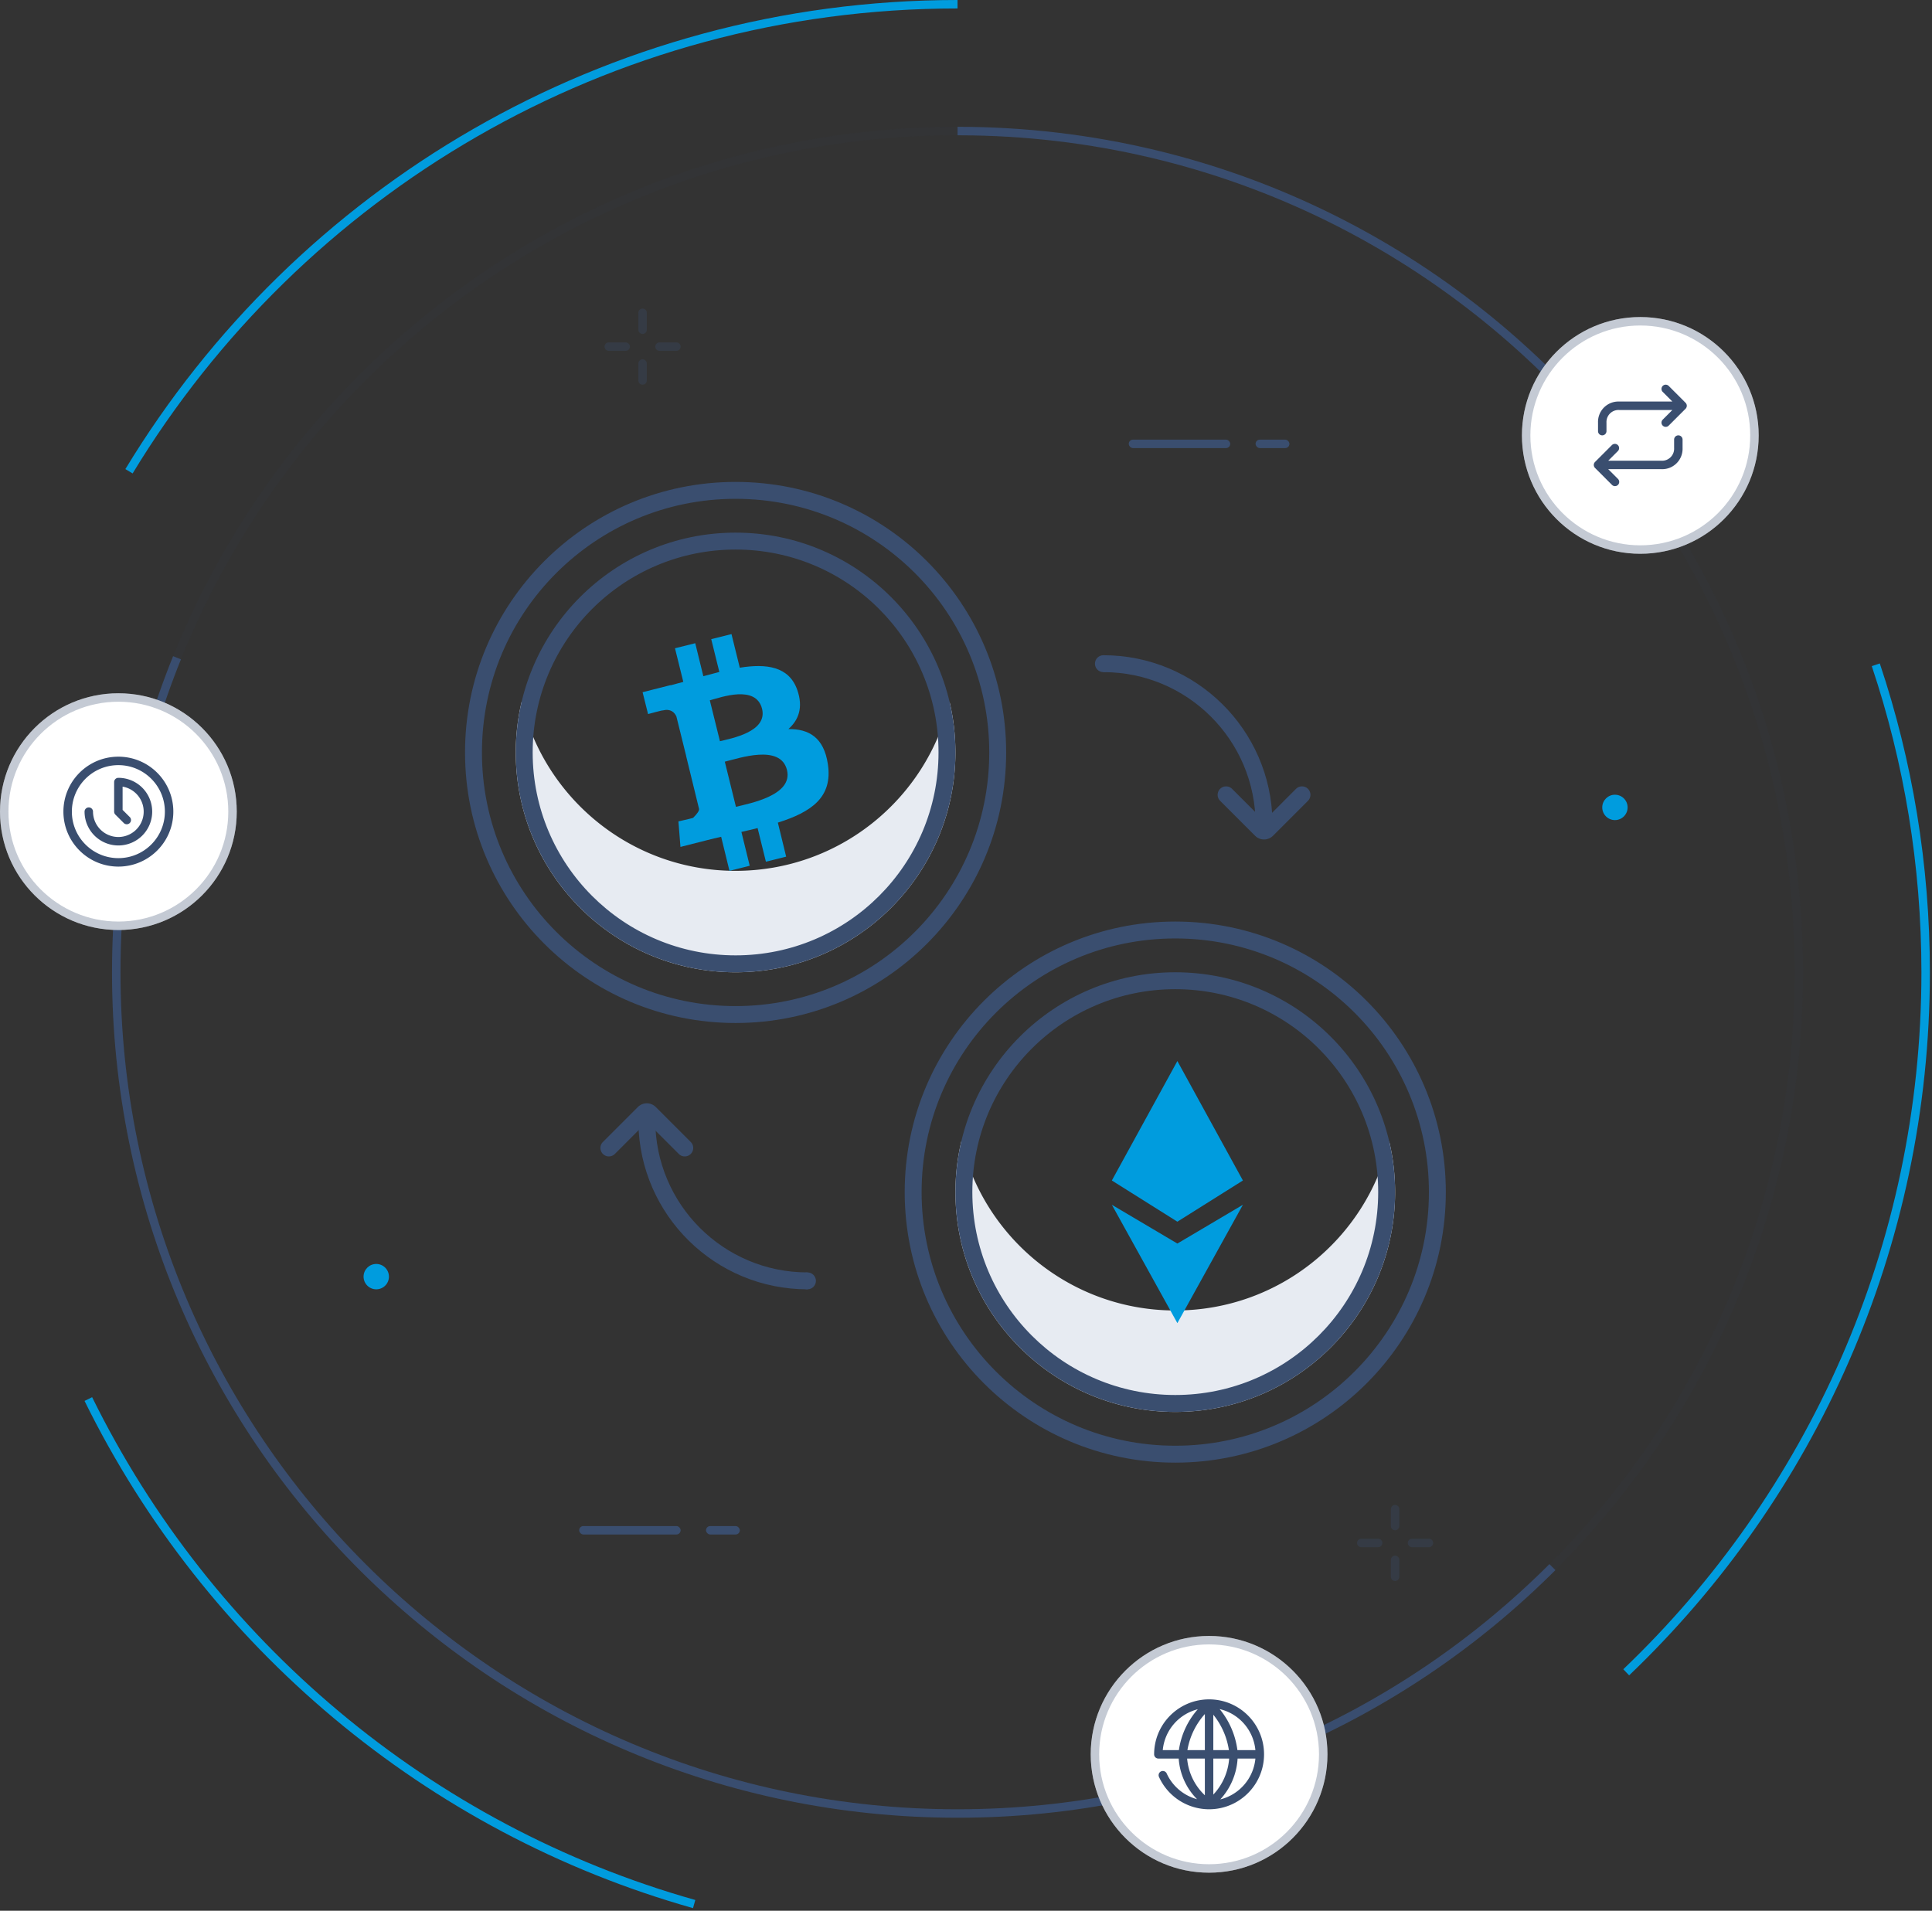 <svg xmlns="http://www.w3.org/2000/svg" width="457" height="452" viewBox="0 0 457 452">
    <rect x="0" y="0" width="457" height="452" fill="#333333" stroke="none"/>
    <g fill="none" fill-rule="evenodd">
        <g fill-rule="nonzero">
            <path fill="#3A4E6F" d="M40.945 155.225l1.855.748C33.576 178.84 28.498 203.828 28.498 230c0 109.352 88.647 198 198 198 54.675 0 104.175-22.161 140.006-57.992l1.414 1.414C331.725 407.615 281.726 430 226.498 430c-110.457 0-200-89.543-200-200 0-26.437 5.129-51.675 14.447-74.775zM426.498 230l-.001.122v-.245.123zm-200-198v-2c64.294 0 121.502 30.338 158.09 77.48l-1.58 1.225c-35.6-45.868-90.919-75.668-153.236-76.678L226.498 32v-2z"/>
            <path fill="#3A4E6F" d="M226.498 430c110.457 0 200-89.543 200-200s-89.543-200-200-200-200 89.543-200 200 89.543 200 200 200zm0-2c-109.353 0-198-88.648-198-198s88.647-198 198-198c109.352 0 198 88.648 198 198s-88.648 198-198 198z" opacity=".05"/>
            <path fill="#009CDE" d="M21.794 330.518c28.26 57.443 79.989 101.26 142.675 118.943l-.543 1.925C100.691 433.55 48.51 389.35 20 331.402l1.794-.884zM444.651 156.94c7.684 22.954 11.847 47.52 11.847 73.06 0 65.41-27.305 124.443-71.139 166.323l-1.38-1.448C427.431 353.36 454.498 294.84 454.498 230c0-25.319-4.127-49.674-11.745-72.429l1.898-.63zM226.498 0v2C143.768 2 71.33 46.062 31.37 111.998l-1.714-1.031C69.966 44.45 143.041 0 226.498 0z"/>
        </g>
        <g transform="translate(110 114)">
            <path fill="#3A4E6F" fill-rule="nonzero" d="M64 128c35.346 0 64-28.654 64-64 0-35.346-28.654-64-64-64C28.654 0 0 28.654 0 64c0 35.346 28.654 64 64 64zm0-4C30.863 124 4 97.137 4 64S30.863 4 64 4s60 26.863 60 60-26.863 60-60 60z"/>
            <path fill="#E7EBF2" fill-rule="nonzero" d="M64 92.005c-24.59 0-45.192-17.069-50.608-40.004A52.144 52.144 0 0 0 12 63.998C12 92.718 35.281 116 64 116s52-23.282 52-52.002c0-4.13-.482-8.147-1.392-11.998C109.193 74.936 88.59 92.005 64 92.005z"/>
            <path fill="#3A4E6F" fill-rule="nonzero" d="M64 116c28.719 0 52-23.281 52-52S92.719 12 64 12 12 35.281 12 64s23.281 52 52 52zm0-4c-26.51 0-48-21.49-48-48s21.49-48 48-48 48 21.49 48 48-21.49 48-48 48zM168 232c35.346 0 64-28.654 64-64 0-35.346-28.654-64-64-64-35.346 0-64 28.654-64 64 0 35.346 28.654 64 64 64zm0-4c-33.137 0-60-26.863-60-60s26.863-60 60-60 60 26.863 60 60-26.863 60-60 60z"/>
            <path fill="#E7EBF2" fill-rule="nonzero" d="M168 196.005c-24.59 0-45.192-17.069-50.608-40.004A52.144 52.144 0 0 0 116 167.998c0 28.72 23.281 52.002 52 52.002s52-23.282 52-52.002c0-4.13-.482-8.147-1.392-11.998-5.415 22.936-26.018 40.005-50.608 40.005z"/>
            <path fill="#3A4E6F" fill-rule="nonzero" d="M168 220c28.719 0 52-23.281 52-52s-23.281-52-52-52-52 23.281-52 52 23.281 52 52 52zm0-4c-26.51 0-48-21.49-48-48s21.49-48 48-48 48 21.49 48 48-21.49 48-48 48zM41.005 151.661L41 151h4c0 19.882 16.118 36 36 36v4c-21.87 0-39.641-17.552-39.995-39.339zM190.995 80.339L191 81h-4c0-19.882-16.118-36-36-36v-4c21.87 0 39.641 17.552 39.995 39.339z"/>
            <circle cx="81" cy="189" r="2" fill="#3A4E6F"/>
            <circle cx="151" cy="43" r="2" fill="#3A4E6F"/>
            <path fill="#009CDE" fill-rule="nonzero" d="M64.991 43.952L63.027 36l-4.79 1.198 1.916 7.76c-1.245.335-2.538.67-3.784 1.006l-1.915-7.808-4.79 1.197 1.964 7.952c-1.006.288-2.06.575-3.018.815v-.048L42 49.749l1.293 5.173s3.497-.958 3.449-.862c1.916-.48 2.826.479 3.257 1.437l2.251 9.102c.128-.032.128-.016 0 .048l3.114 12.742c.032.415-.432 1.102-1.39 2.06.064.032-1.101.32-3.496.862l.479 6.036 6.227-1.58c1.15-.288 2.299-.575 3.4-.815L62.548 92l4.79-1.198-1.964-8c1.341-.287 2.587-.622 3.832-.91l1.964 7.952 4.79-1.197-1.964-8.048c7.903-2.491 13.028-5.988 11.83-13.845-.957-6.323-4.502-8.335-9.34-8.287 2.443-2.156 3.545-5.126 2.108-9.245-1.964-5.605-7.328-6.276-13.603-5.27zm11.16 24.192c1.485 6.036-8.86 7.904-12.07 8.718L61.447 66.18c3.257-.767 13.172-4.264 14.704 1.964zM70.26 53.677c1.341 5.46-7.28 6.994-9.963 7.664l-2.395-9.676c2.682-.719 10.92-3.737 12.358 2.012z"/>
            <path fill="#009CDE" d="M184 165.256L168.499 175 153 165.256 168.499 137 184 165.256zM153 171l15.499 9.172L184 171l-15.501 28L153 171zm15.5-34v38-38zm0 62v-19 19z"/>
            <path fill="#3A4E6F" fill-rule="nonzero" d="M181.414 72.586a2 2 0 0 0-2.828 2.828l8.293 8.293a3 3 0 0 0 4.242 0l8.293-8.293a2 2 0 0 0-2.828-2.828L189 80.172l-7.586-7.586zM50.586 159a2 2 0 0 0 2.828-2.828l-8.293-8.293a3 3 0 0 0-4.242 0l-8.293 8.293A2 2 0 0 0 35.414 159L43 151.414 50.586 159z"/>
        </g>
        <g transform="translate(0 73)">
            <circle cx="382" cy="118" r="3" fill="#009CDE"/>
            <circle cx="89" cy="229" r="3" fill="#009CDE"/>
            <path fill="#3A4E6F" d="M152 12a1 1 0 0 1 1 1v4a1 1 0 1 1-2 0v-4a1 1 0 0 1 1-1zm-4-4a1 1 0 1 1 0 2h-4a1 1 0 1 1 0-2h4zm12 0a1 1 0 1 1 0 2h-4a1 1 0 1 1 0-2h4zm-8-8a1 1 0 0 1 1 1v4a1 1 0 1 1-2 0V1a1 1 0 0 1 1-1zM330 295a1 1 0 0 1 1 1v4a1 1 0 1 1-2 0v-4a1 1 0 0 1 1-1zm-4-4a1 1 0 1 1 0 2h-4a1 1 0 1 1 0-2h4zm12 0a1 1 0 1 1 0 2h-4a1 1 0 1 1 0-2h4zm-8-8a1 1 0 0 1 1 1v4a1 1 0 1 1-2 0v-4a1 1 0 0 1 1-1z" opacity=".3"/>
            <rect width="24" height="2" x="267" y="31" fill="#3A4E6F" rx="1"/>
            <rect width="8" height="2" x="297" y="31" fill="#3A4E6F" rx="1"/>
            <rect width="24" height="2" x="137" y="288" fill="#3A4E6F" rx="1"/>
            <rect width="8" height="2" x="167" y="288" fill="#3A4E6F" rx="1"/>
            <circle cx="28" cy="119" r="28" fill="#FFF"/>
            <circle cx="388" cy="30" r="28" fill="#FFF"/>
            <circle cx="286" cy="342" r="28" fill="#FFF"/>
            <path fill="#3A4E6F" fill-opacity=".3" fill-rule="nonzero" d="M28 147c15.464 0 28-12.536 28-28S43.464 91 28 91 0 103.536 0 119s12.536 28 28 28zm0-2c-14.36 0-26-11.64-26-26s11.64-26 26-26 26 11.64 26 26-11.64 26-26 26zM388 58c15.464 0 28-12.536 28-28S403.464 2 388 2s-28 12.536-28 28 12.536 28 28 28zm0-2c-14.36 0-26-11.64-26-26s11.64-26 26-26 26 11.64 26 26-11.64 26-26 26zM286 370c15.464 0 28-12.536 28-28s-12.536-28-28-28-28 12.536-28 28 12.536 28 28 28zm0-2c-14.36 0-26-11.64-26-26s11.64-26 26-26 26 11.64 26 26-11.64 26-26 26z"/>
            <path fill="#3A4E6F" d="M397 29.988a1 1 0 0 1 1 1v2a4.821 4.821 0 0 1-5 5h-12.586l2.293 2.293a1 1 0 1 1-1.414 1.414l-4-4a1 1 0 0 1 0-1.414l4-4a1 1 0 0 1 1.414 1.414l-2.293 2.293H393a2.852 2.852 0 0 0 3-3v-2a1 1 0 0 1 1-1zm-2.293-11.707l4 4a1 1 0 0 1 0 1.414l-4 4a1 1 0 0 1-1.414-1.414l2.293-2.293H383a2.852 2.852 0 0 0-3 3v2a1 1 0 1 1-2 0v-2a4.821 4.821 0 0 1 5-5h12.586l-2.293-2.293a1 1 0 0 1 1.414-1.414z"/>
            <path fill="#3A4E6F" fill-rule="nonzero" d="M286 329c7.18 0 13 5.82 13 13 0 7.077-5.655 12.833-12.693 12.996L286 355a13.033 13.033 0 0 1-11.839-7.624 1 1 0 1 1 1.82-.828 11.027 11.027 0 0 0 7.175 6.069 15.088 15.088 0 0 1-4.343-9.617H274a1 1 0 0 1-1-1c.007-7.057 5.631-12.801 12.648-12.995l.31-.005H286zm10.955 14h-4.21a15.656 15.656 0 0 1-4.089 9.664 11.019 11.019 0 0 0 8.299-9.664zM285 343h-4.192a13.478 13.478 0 0 0 4.192 8.69V343zm5.744 0H287v8.525a13.857 13.857 0 0 0 3.744-8.525zM287 332.632V341h3.684a17.4 17.4 0 0 0-3.684-8.368zm1.5-1.332a19.2 19.2 0 0 1 4.2 9.7h4.253a11.015 11.015 0 0 0-8.453-9.7zm-3.5 1.174a17.057 17.057 0 0 0-4.126 8.526H285v-8.526zm-1.672-1.134a11.017 11.017 0 0 0-8.283 9.66h3.814a18.562 18.562 0 0 1 4.469-9.66zM28 106c7.18 0 13 5.82 13 13s-5.82 13-13 13-13-5.82-13-13 5.82-13 13-13zm0 2c-6.075 0-11 4.925-11 11s4.925 11 11 11 11-4.925 11-11-4.925-11-11-11zm0 3a8 8 0 1 1-8 8 1 1 0 1 1 2 0 6.006 6.006 0 0 0 6 6 6 6 0 0 0 1-11.914v5.5l1.707 1.707a1 1 0 0 1-1.414 1.414l-2-2A1 1 0 0 1 27 119v-7a1 1 0 0 1 1-1z"/>
        </g>
    </g>
</svg>

